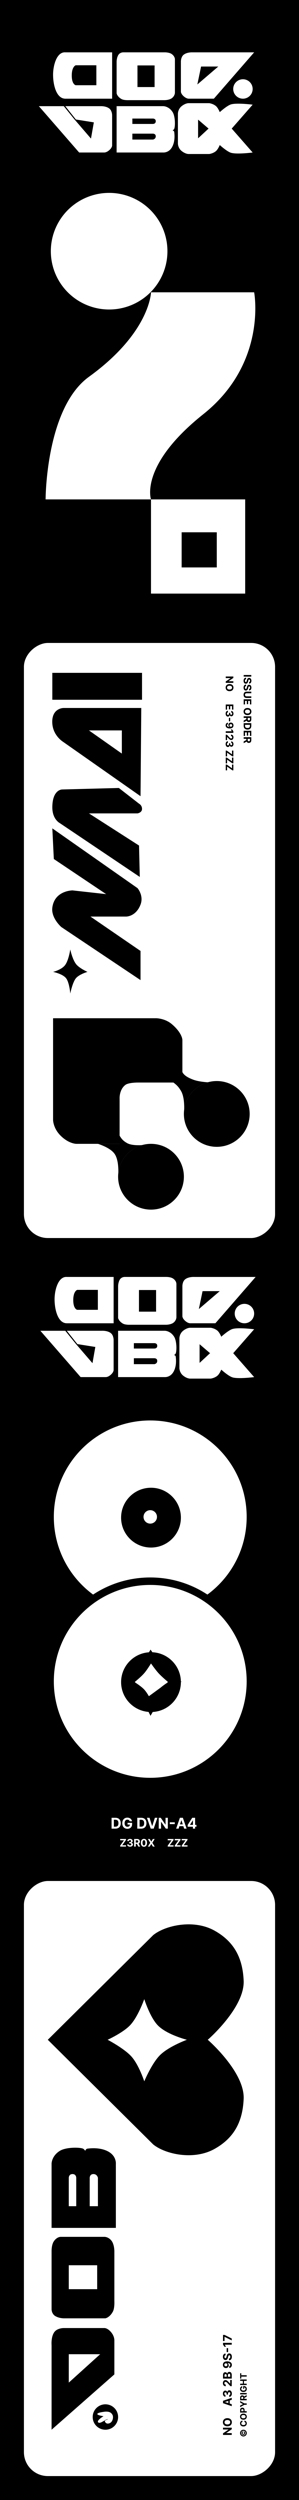 <svg width="200" height="1672" viewBox="0 0 200 1672" fill="none" xmlns="http://www.w3.org/2000/svg">
<rect width="200" height="1672" fill="black"/>
<rect x="16" y="414" width="398" height="168" rx="16" transform="rotate(-90 16 414)" fill="black"/>
<path fill-rule="evenodd" clip-rule="evenodd" d="M155 86.001L169 102.001C169 102.001 157.5 103.501 154 102.001C151.078 100.749 147 97.001 147 97.001C147 97.001 145.883 99.784 144.5 101.001C142.629 102.648 140 103.001 140 103.001L126 103.001C126 103.001 124 103.001 121.5 101.001C119 99.001 119 96.001 119 96.001L119 86.001L119 76C119 76 119 73 121.5 71C124 69 126 69 126 69L140 69C140 69 142.629 69.353 144.5 71C145.883 72.217 147 75 147 75C147 75 151.078 71.252 154 70C157.5 68.5 169 70 169 70L155 86.001ZM132.5 92.5L132.5 80L139.5 86.001L132.5 92.5Z" fill="white"/>
<path fill-rule="evenodd" clip-rule="evenodd" d="M26 71.01L52.937 101.996L69.681 101.996C69.681 101.996 70.995 102.139 72.815 100.663C75 98.892 75 97.343 75 97.343L75 77.055C75 77.055 74.999 74.103 73.179 72.628C70.888 70.77 67.133 71.01 67.133 71.01L43.68 71.01L50.753 79.927L62.765 81.834L60.856 92.691L49.742 79.766L42.67 71.01L26 71.01Z" fill="white"/>
<path fill-rule="evenodd" clip-rule="evenodd" d="M170 35.01L143.063 65.996L126.319 65.996C126.319 65.996 125.005 66.139 123.185 64.663C121 62.892 121 61.343 121 61.343L121 41.055C121 41.055 121.001 38.104 122.821 36.628C125.112 34.77 128.867 35.01 128.867 35.01L153.33 35.01L146 44.5L134.5 44.5L132 56.5L146 44.5L153.33 35.01L170 35.01Z" fill="white"/>
<path fill-rule="evenodd" clip-rule="evenodd" d="M110.202 66.984L86.229 66.984C86.229 66.984 82.894 67.178 81.219 66.222C78.355 64.588 78 62.415 78 62.415L78 41.093C78 41.093 78.022 38.766 79.072 36.904C80.145 35.001 82.294 35.001 82.294 35.001L110.202 35.001C110.202 35.001 113.16 34.942 114.853 36.143C117 37.666 117 39.569 117 39.569L117 62.034C117 62.034 117.001 63.938 115.211 65.461C113.421 66.984 110.202 66.984 110.202 66.984ZM91.953 58.226L103.402 58.226L103.402 43.758L91.953 43.758L91.953 58.226Z" fill="white"/>
<path fill-rule="evenodd" clip-rule="evenodd" d="M78 101.995L78 71L109.272 71C109.272 71 112.952 71 115.454 74.965C117.273 77.848 117.273 84.335 116.545 86.137C116.321 86.692 115.454 87.218 115.454 87.218C115.454 87.218 116.446 87.5 116.547 88.3C116.911 91.183 116.909 95.147 115.09 98.391C112.909 102.281 109.272 101.995 109.272 101.995L78 101.995ZM88.545 79.289L88.545 82.894L102.363 82.894C102.363 82.894 104.181 82.894 104.181 81.091C104.181 79.289 102.363 79.289 102.363 79.289L88.545 79.289ZM88.545 93.345L88.545 89.381L102.363 89.381C102.363 89.381 104.181 89.381 104.181 91.183C104.181 92.985 102.363 93.345 102.363 93.345L88.545 93.345Z" fill="white"/>
<path fill-rule="evenodd" clip-rule="evenodd" d="M75 35.007L75 66.003L43.729 66.003C37.584 66.003 35.5 56.503 35.5 50.003C35.5 43.655 37.98 34.555 43.729 35.007L75 35.007ZM64.455 43.657L64.455 57.003L50.637 57.003C50.637 57.003 48 56.503 48 50.503C48 44.503 50.637 43.657 50.637 43.657L64.455 43.657Z" fill="white"/>
<path d="M170 195.5L101 195.5C101 195.5 100.506 222.306 59.5 252C30.5 273 30.5 334 30.5 334L101 334C101 334 93 311.291 136 277C179 242.709 170 195.5 170 195.5Z" fill="white"/>
<path fill-rule="evenodd" clip-rule="evenodd" d="M164 397L164 334L101 334L101 397L164 397ZM121.5 356L145 356L145 379.5L121.5 379.5L121.5 356Z" fill="white"/>
<circle cx="73" cy="168" r="39" transform="rotate(90 73 168)" fill="white"/>
<circle cx="162.5" cy="59.5" r="6.5" transform="rotate(90 162.5 59.5)" fill="white"/>
<rect x="184" y="430" width="398" height="168" rx="16" transform="rotate(90 184 430)" fill="white"/>
<path d="M168.091 452.519L163 452.519L163 451.442L168.091 451.442L168.091 452.519ZM166.627 456.166C166.827 456.146 166.983 456.061 167.094 455.91C167.205 455.759 167.261 455.555 167.261 455.296C167.261 455.12 167.236 454.972 167.186 454.851C167.138 454.73 167.071 454.637 166.985 454.573C166.899 454.51 166.801 454.478 166.691 454.478C166.6 454.475 166.521 454.494 166.453 454.535C166.385 454.579 166.326 454.637 166.276 454.712C166.228 454.786 166.186 454.873 166.15 454.97C166.115 455.068 166.085 455.173 166.06 455.284L165.951 455.741C165.901 455.963 165.835 456.167 165.752 456.353C165.669 456.538 165.567 456.699 165.446 456.835C165.325 456.971 165.183 457.076 165.018 457.15C164.854 457.227 164.666 457.266 164.454 457.267C164.143 457.266 163.873 457.186 163.644 457.029C163.417 456.873 163.24 456.648 163.114 456.353C162.99 456.059 162.928 455.705 162.928 455.291C162.928 454.88 162.991 454.522 163.117 454.217C163.243 453.914 163.429 453.677 163.676 453.506C163.925 453.337 164.232 453.249 164.598 453.24L164.598 454.282C164.428 454.293 164.285 454.342 164.171 454.429C164.058 454.516 163.973 454.633 163.915 454.779C163.858 454.927 163.83 455.093 163.83 455.279C163.83 455.461 163.857 455.619 163.91 455.753C163.963 455.889 164.037 455.995 164.131 456.069C164.225 456.144 164.334 456.181 164.457 456.181C164.571 456.181 164.667 456.147 164.745 456.079C164.823 456.013 164.889 455.915 164.944 455.786C164.999 455.658 165.048 455.502 165.093 455.316L165.232 454.762C165.337 454.332 165.5 453.994 165.722 453.745C165.944 453.496 166.243 453.373 166.619 453.375C166.928 453.373 167.197 453.455 167.427 453.621C167.658 453.788 167.837 454.018 167.967 454.309C168.096 454.601 168.161 454.932 168.161 455.304C168.161 455.681 168.096 456.011 167.967 456.293C167.837 456.576 167.658 456.797 167.427 456.954C167.197 457.112 166.93 457.193 166.627 457.198L166.627 456.166ZM166.627 460.753C166.827 460.733 166.983 460.648 167.094 460.497C167.205 460.346 167.261 460.142 167.261 459.883C167.261 459.707 167.236 459.559 167.186 459.438C167.138 459.317 167.071 459.224 166.985 459.16C166.899 459.097 166.801 459.065 166.691 459.065C166.6 459.062 166.521 459.081 166.453 459.122C166.385 459.165 166.326 459.224 166.276 459.299C166.228 459.373 166.186 459.46 166.15 459.557C166.115 459.655 166.085 459.76 166.06 459.871L165.951 460.328C165.901 460.55 165.835 460.754 165.752 460.939C165.669 461.125 165.567 461.286 165.446 461.422C165.325 461.558 165.183 461.663 165.018 461.737C164.854 461.814 164.666 461.853 164.454 461.854C164.143 461.853 163.873 461.773 163.644 461.616C163.417 461.46 163.24 461.234 163.114 460.939C162.99 460.646 162.928 460.292 162.928 459.878C162.928 459.467 162.991 459.109 163.117 458.804C163.243 458.501 163.429 458.264 163.676 458.093C163.925 457.924 164.232 457.836 164.598 457.827L164.598 458.869C164.428 458.88 164.285 458.929 164.171 459.015C164.058 459.103 163.973 459.22 163.915 459.366C163.858 459.513 163.83 459.68 163.83 459.866C163.83 460.048 163.857 460.206 163.91 460.34C163.963 460.476 164.037 460.581 164.131 460.656C164.225 460.731 164.334 460.768 164.457 460.768C164.571 460.768 164.667 460.734 164.745 460.666C164.823 460.6 164.889 460.502 164.944 460.373C164.999 460.245 165.048 460.088 165.093 459.903L165.232 459.349C165.337 458.919 165.5 458.58 165.722 458.332C165.944 458.083 166.243 457.96 166.619 457.961C166.928 457.96 167.197 458.042 167.427 458.208C167.658 458.375 167.837 458.604 167.967 458.896C168.096 459.188 168.161 459.519 168.161 459.89C168.161 460.268 168.096 460.598 167.967 460.88C167.837 461.163 167.658 461.384 167.427 461.541C167.197 461.698 166.93 461.78 166.627 461.785L166.627 460.753ZM168.091 465.723L168.091 466.799L164.785 466.799C164.414 466.799 164.089 466.71 163.81 466.533C163.532 466.357 163.315 466.111 163.159 465.795C163.005 465.478 162.928 465.11 162.928 464.689C162.928 464.266 163.005 463.897 163.159 463.58C163.315 463.263 163.532 463.017 163.81 462.842C164.089 462.666 164.414 462.578 164.785 462.578L168.091 462.578L168.091 463.655L164.877 463.655C164.683 463.655 164.511 463.697 164.36 463.781C164.209 463.868 164.09 463.988 164.004 464.144C163.918 464.3 163.875 464.482 163.875 464.689C163.875 464.897 163.918 465.079 164.004 465.233C164.09 465.389 164.209 465.509 164.36 465.593C164.511 465.68 164.683 465.723 164.877 465.723L168.091 465.723ZM163 467.685L168.091 467.685L168.091 471.115L167.203 471.115L167.203 468.761L165.99 468.761L165.99 470.939L165.103 470.939L165.103 468.761L163.887 468.761L163.887 471.125L163 471.125L163 467.685ZM165.545 478.269C164.99 478.269 164.518 478.164 164.129 477.953C163.739 477.745 163.442 477.46 163.236 477.098C163.032 476.739 162.93 476.334 162.93 475.885C162.93 475.433 163.033 475.027 163.239 474.667C163.444 474.308 163.742 474.023 164.131 473.815C164.52 473.606 164.992 473.501 165.545 473.501C166.101 473.501 166.573 473.606 166.962 473.815C167.352 474.023 167.648 474.308 167.852 474.667C168.058 475.027 168.161 475.433 168.161 475.885C168.161 476.334 168.058 476.739 167.852 477.098C167.648 477.46 167.352 477.745 166.962 477.953C166.573 478.164 166.101 478.269 165.545 478.269ZM165.545 477.178C165.905 477.178 166.208 477.124 166.455 477.016C166.702 476.91 166.889 476.76 167.017 476.566C167.145 476.373 167.208 476.145 167.208 475.885C167.208 475.625 167.145 475.398 167.017 475.204C166.889 475.01 166.702 474.859 166.455 474.752C166.208 474.646 165.905 474.593 165.545 474.593C165.186 474.593 164.883 474.646 164.636 474.752C164.389 474.859 164.201 475.01 164.074 475.204C163.946 475.398 163.882 475.625 163.882 475.885C163.882 476.145 163.946 476.373 164.074 476.566C164.201 476.76 164.389 476.91 164.636 477.016C164.883 477.124 165.186 477.178 165.545 477.178ZM163 479.066L168.091 479.066L168.091 481.075C168.091 481.459 168.022 481.788 167.885 482.059C167.749 482.333 167.556 482.541 167.305 482.683C167.057 482.828 166.764 482.9 166.428 482.9C166.09 482.9 165.799 482.827 165.555 482.681C165.313 482.535 165.128 482.324 164.999 482.047C164.869 481.772 164.805 481.439 164.805 481.048L164.805 479.703L165.67 479.703L165.67 480.874C165.67 481.079 165.698 481.25 165.754 481.386C165.811 481.522 165.895 481.623 166.008 481.689C166.121 481.757 166.261 481.791 166.428 481.791C166.597 481.791 166.739 481.757 166.855 481.689C166.971 481.623 167.059 481.521 167.119 481.383C167.18 481.247 167.211 481.076 167.211 480.869L167.211 480.143L163 480.143L163 479.066ZM165.317 481.816L163 483.081L163 481.893L165.317 480.655L165.317 481.816ZM163 485.465L163 483.66L168.091 483.66L168.091 485.48C168.091 485.992 167.989 486.433 167.785 486.802C167.583 487.172 167.292 487.456 166.913 487.655C166.533 487.855 166.079 487.956 165.55 487.956C165.02 487.956 164.564 487.855 164.183 487.655C163.802 487.456 163.51 487.17 163.306 486.797C163.102 486.426 163 485.982 163 485.465ZM163.922 484.737L163.922 485.42C163.922 485.738 163.979 486.006 164.091 486.223C164.206 486.442 164.382 486.606 164.621 486.715C164.861 486.826 165.171 486.882 165.55 486.882C165.927 486.882 166.234 486.826 166.473 486.715C166.711 486.606 166.887 486.443 167 486.226C167.112 486.008 167.169 485.741 167.169 485.423L167.169 484.737L163.922 484.737ZM163 488.753L168.091 488.753L168.091 492.183L167.203 492.183L167.203 489.829L165.99 489.829L165.99 492.007L165.103 492.007L165.103 489.829L163.887 489.829L163.887 492.193L163 492.193L163 488.753ZM163 493.039L168.091 493.039L168.091 495.048C168.091 495.432 168.022 495.76 167.885 496.032C167.749 496.305 167.556 496.513 167.305 496.656C167.057 496.8 166.764 496.872 166.428 496.872C166.09 496.872 165.799 496.799 165.555 496.653C165.313 496.508 165.128 496.296 164.999 496.02C164.869 495.745 164.805 495.411 164.805 495.02L164.805 493.676L165.67 493.676L165.67 494.846C165.67 495.052 165.698 495.223 165.754 495.358C165.811 495.494 165.895 495.595 166.008 495.662C166.121 495.73 166.261 495.764 166.428 495.764C166.597 495.764 166.739 495.73 166.855 495.662C166.971 495.595 167.059 495.493 167.119 495.356C167.18 495.22 167.211 495.049 167.211 494.841L167.211 494.116L163 494.116L163 493.039ZM165.317 495.788L163 497.054L163 495.866L165.317 494.628L165.317 495.788Z" fill="black"/>
<path d="M156.091 456.701L151 456.701L151 455.771L154.204 453.556L154.204 453.519L151 453.519L151 452.442L156.091 452.442L156.091 453.387L152.889 455.585L152.889 455.629L156.091 455.629L156.091 456.701ZM153.545 462.268C152.99 462.268 152.518 462.163 152.129 461.953C151.739 461.744 151.442 461.459 151.236 461.097C151.032 460.738 150.93 460.333 150.93 459.884C150.93 459.432 151.033 459.026 151.239 458.666C151.444 458.307 151.742 458.022 152.131 457.814C152.52 457.605 152.992 457.5 153.545 457.5C154.101 457.5 154.573 457.605 154.962 457.814C155.352 458.022 155.648 458.307 155.852 458.666C156.058 459.026 156.161 459.432 156.161 459.884C156.161 460.333 156.058 460.738 155.852 461.097C155.648 461.459 155.352 461.744 154.962 461.953C154.573 462.163 154.101 462.268 153.545 462.268ZM153.545 461.177C153.905 461.177 154.208 461.123 154.455 461.015C154.702 460.909 154.889 460.759 155.017 460.565C155.145 460.372 155.208 460.145 155.208 459.884C155.208 459.624 155.145 459.397 155.017 459.203C154.889 459.009 154.702 458.859 154.455 458.751C154.208 458.645 153.905 458.592 153.545 458.592C153.186 458.592 152.883 458.645 152.636 458.751C152.389 458.859 152.201 459.009 152.074 459.203C151.946 459.397 151.882 459.624 151.882 459.884C151.882 460.145 151.946 460.372 152.074 460.565C152.201 460.759 152.389 460.909 152.636 461.015C152.883 461.123 153.186 461.177 153.545 461.177ZM151 471.166L156.091 471.166L156.091 474.597L155.203 474.597L155.203 472.242L153.99 472.242L153.99 474.42L153.103 474.42L153.103 472.242L151.887 472.242L151.887 474.606L151 474.606L151 471.166ZM150.93 477.304C150.93 476.933 150.994 476.602 151.122 476.312C151.251 476.024 151.428 475.796 151.654 475.629C151.881 475.463 152.143 475.378 152.439 475.373L152.439 476.456C152.315 476.463 152.206 476.504 152.111 476.578C152.018 476.655 151.946 476.756 151.895 476.882C151.844 477.008 151.818 477.149 151.818 477.307C151.818 477.471 151.847 477.616 151.905 477.742C151.963 477.868 152.043 477.966 152.146 478.037C152.249 478.109 152.367 478.144 152.501 478.144C152.637 478.144 152.757 478.106 152.862 478.03C152.968 477.955 153.051 477.848 153.11 477.707C153.17 477.568 153.2 477.402 153.2 477.21L153.2 476.735L153.99 476.735L153.99 477.21C153.99 477.372 154.019 477.515 154.075 477.64C154.131 477.766 154.209 477.863 154.309 477.933C154.41 478.003 154.527 478.037 154.662 478.037C154.789 478.037 154.901 478.007 154.997 477.945C155.095 477.886 155.171 477.801 155.226 477.692C155.281 477.584 155.308 477.458 155.308 477.314C155.308 477.168 155.281 477.035 155.228 476.914C155.177 476.793 155.103 476.696 155.007 476.623C154.911 476.55 154.798 476.511 154.669 476.506L154.669 475.475C154.962 475.48 155.221 475.563 155.445 475.726C155.668 475.888 155.843 476.107 155.969 476.382C156.097 476.659 156.161 476.971 156.161 477.319C156.161 477.67 156.097 477.978 155.969 478.241C155.841 478.505 155.669 478.709 155.452 478.855C155.237 479.003 154.995 479.076 154.726 479.074C154.441 479.076 154.203 478.987 154.013 478.808C153.822 478.631 153.701 478.4 153.65 478.115L153.61 478.115C153.562 478.489 153.432 478.774 153.22 478.97C153.009 479.167 152.746 479.265 152.429 479.263C152.139 479.265 151.882 479.181 151.656 479.012C151.431 478.845 151.254 478.613 151.124 478.318C150.995 478.023 150.93 477.685 150.93 477.304ZM153.966 482.426L153.125 482.426L153.125 480.104L153.966 480.104L153.966 482.426ZM156.161 485.16C156.161 485.422 156.117 485.674 156.029 485.916C155.941 486.159 155.801 486.376 155.609 486.567C155.416 486.759 155.161 486.911 154.843 487.022C154.527 487.134 154.138 487.192 153.677 487.193C153.245 487.193 152.859 487.144 152.519 487.047C152.181 486.95 151.893 486.812 151.656 486.631C151.419 486.451 151.239 486.233 151.114 485.978C150.992 485.723 150.93 485.437 150.93 485.123C150.93 484.783 150.996 484.483 151.127 484.223C151.259 483.963 151.439 483.753 151.666 483.594C151.895 483.436 152.152 483.341 152.437 483.308L152.437 484.369C152.251 484.411 152.107 484.498 152.004 484.63C151.903 484.763 151.853 484.927 151.853 485.123C151.853 485.454 151.997 485.706 152.285 485.878C152.575 486.051 152.972 486.138 153.476 486.139L153.476 486.104C153.327 486.028 153.198 485.926 153.091 485.796C152.984 485.667 152.902 485.519 152.844 485.351C152.786 485.186 152.757 485.009 152.757 484.822C152.757 484.522 152.828 484.254 152.969 484.019C153.11 483.784 153.304 483.598 153.55 483.462C153.797 483.326 154.079 483.258 154.396 483.258C154.737 483.257 155.041 483.335 155.308 483.494C155.575 483.653 155.783 483.876 155.934 484.161C156.087 484.447 156.162 484.78 156.161 485.16ZM155.315 485.167C155.315 485 155.276 484.851 155.196 484.72C155.116 484.591 155.01 484.488 154.875 484.412C154.741 484.337 154.591 484.301 154.425 484.302C154.258 484.302 154.107 484.339 153.973 484.412C153.84 484.486 153.734 484.587 153.655 484.715C153.577 484.844 153.538 484.992 153.538 485.157C153.538 485.282 153.561 485.397 153.608 485.503C153.654 485.609 153.718 485.701 153.799 485.779C153.882 485.858 153.977 485.921 154.085 485.965C154.193 486.01 154.307 486.032 154.428 486.032C154.589 486.031 154.736 485.993 154.87 485.918C155.005 485.843 155.112 485.741 155.194 485.61C155.275 485.479 155.315 485.331 155.315 485.167ZM156.091 490.154L151 490.154L151 489.078L155.069 489.078L155.069 489.048L154.338 487.882L155.293 487.882L156.091 489.142L156.091 490.154ZM151 491.364L151.776 491.364L153.453 493.176C153.603 493.33 153.737 493.459 153.856 493.564C153.975 493.67 154.092 493.75 154.207 493.805C154.323 493.86 154.448 493.887 154.582 493.887C154.731 493.887 154.86 493.853 154.967 493.785C155.077 493.717 155.16 493.624 155.218 493.507C155.278 493.389 155.308 493.256 155.308 493.106C155.308 492.951 155.276 492.815 155.213 492.699C155.15 492.583 155.06 492.493 154.942 492.43C154.825 492.367 154.685 492.336 154.522 492.336L154.522 491.314C154.855 491.314 155.145 491.39 155.39 491.54C155.635 491.691 155.825 491.902 155.959 492.174C156.093 492.446 156.161 492.759 156.161 493.114C156.161 493.478 156.096 493.796 155.967 494.066C155.839 494.338 155.662 494.549 155.435 494.7C155.208 494.851 154.947 494.926 154.654 494.926C154.462 494.926 154.272 494.888 154.085 494.812C153.898 494.737 153.69 494.604 153.461 494.411C153.234 494.219 152.961 493.948 152.643 493.599L151.915 492.855L151.88 492.855L151.88 494.993L151 494.993L151 491.364ZM150.93 497.655C150.93 497.284 150.994 496.953 151.122 496.663C151.251 496.375 151.428 496.147 151.654 495.979C151.881 495.814 152.143 495.728 152.439 495.723L152.439 496.807C152.315 496.814 152.206 496.854 152.111 496.929C152.018 497.005 151.946 497.106 151.895 497.232C151.844 497.358 151.818 497.5 151.818 497.657C151.818 497.821 151.847 497.966 151.905 498.092C151.963 498.218 152.043 498.317 152.146 498.388C152.249 498.459 152.367 498.495 152.501 498.495C152.637 498.495 152.757 498.457 152.862 498.381C152.968 498.306 153.051 498.198 153.11 498.057C153.17 497.918 153.2 497.753 153.2 497.56L153.2 497.085L153.99 497.085L153.99 497.56C153.99 497.723 154.019 497.866 154.075 497.99C154.131 498.116 154.209 498.214 154.309 498.284C154.41 498.353 154.527 498.388 154.662 498.388C154.789 498.388 154.901 498.357 154.997 498.296C155.095 498.236 155.171 498.152 155.226 498.043C155.281 497.935 155.308 497.809 155.308 497.665C155.308 497.519 155.281 497.385 155.228 497.264C155.177 497.143 155.103 497.047 155.007 496.974C154.911 496.901 154.798 496.862 154.669 496.857L154.669 495.825C154.962 495.83 155.221 495.914 155.445 496.076C155.668 496.239 155.843 496.457 155.969 496.733C156.097 497.009 156.161 497.322 156.161 497.67C156.161 498.021 156.097 498.328 155.969 498.592C155.841 498.855 155.669 499.06 155.452 499.206C155.237 499.353 154.995 499.426 154.726 499.425C154.441 499.426 154.203 499.338 154.013 499.159C153.822 498.981 153.701 498.75 153.65 498.465L153.61 498.465C153.562 498.84 153.432 499.125 153.22 499.32C153.009 499.517 152.746 499.615 152.429 499.614C152.139 499.615 151.882 499.532 151.656 499.362C151.431 499.195 151.254 498.964 151.124 498.669C150.995 498.374 150.93 498.036 150.93 497.655ZM151 501.983L151.639 501.983L155.203 504.523L155.203 501.978L156.091 501.978L156.091 505.875L155.452 505.875L151.887 503.332L151.887 505.88L151 505.88L151 501.983ZM151 506.651L151.639 506.651L155.203 509.192L155.203 506.646L156.091 506.646L156.091 510.544L155.452 510.544L151.887 508.001L151.887 510.549L151 510.549L151 506.651ZM151 511.32L151.639 511.32L155.203 513.861L155.203 511.315L156.091 511.315L156.091 515.213L155.452 515.213L151.887 512.67L151.887 515.218L151 515.218L151 511.32Z" fill="black"/>
<path d="M51.5 645.5C48.574 642.574 47 635 47 635C47 635 45.951 642.307 43.5 645.5C41.052 648.69 35.5 650 35.5 650C35.5 650 41.493 651.183 44 654C46.425 656.725 47 664.5 47 664.5C47 664.5 48.542 656.617 51 654C53.391 651.454 58.5 650 58.5 650C58.5 650 54 648 51.5 645.5Z" fill="black"/>
<path d="M36 574.5L35 554L92 594C92 594 96.3 599 94 605C90.933 613 84.5 613 84.5 613L60.5 613L94 636L94 655.5L41 620C41 620 34.087 614 35 607C36.5 595.5 48.5 595.5 48.5 595.5L71 598L36 574.5Z" fill="black"/>
<path d="M93 565.5L59.5 544L92 544C92 544 95 543.5 95 541C95 538.5 93 537.5 93 537.5L79.5 527L41.5 528C41.5 528 35 528 35 540C35 548 40 550.5 40 550.5L93.5 586.5L93 565.5Z" fill="black"/>
<path fill-rule="evenodd" clip-rule="evenodd" d="M94.5 473.5L94 532.5L42 496C42 496 35.583 492 35 484C34.234 473.5 42.5 473.5 42.5 473.5L94.5 473.5ZM59.5 488.5L81.5 488.5L81.5 504L59.5 488.5Z" fill="black"/>
<rect x="95" y="450" width="18" height="60" transform="rotate(90 95 450)" fill="black"/>
<path d="M35.5 749L35.5 681L104.5 681C104.5 681 110.333 681 115 685C122 691 122 695.5 122 695.5C122 695.5 122 707.823 122 717C122 718.953 122 724 122 724C122 724 118.343 724 116 724C106.627 724 92 724 92 724C92 724 86.1 724 84 725.5C80 728.357 80 734 80 734C80 734 80 749.542 80 759.5C80 761.648 80 765 80 765L65.5 765L51 765C51 765 46 765 40.5 759.5C35.5 754.5 35.5 749 35.5 749Z" fill="black"/>
<path d="M145 767C132.85 767 123 757.15 123 745C123 744.032 123.063 743.078 123.184 742.143C124.324 733.351 130.654 726.189 139 723.828C140.907 723.289 142.92 723 145 723C157.15 723 167 732.85 167 745C167 757.15 157.15 767 145 767Z" fill="black"/>
<path d="M101 809C88.85 809 79 799.15 79 787C79 786.133 79.05 785.279 79.147 784.438C80.183 775.512 86.561 768.215 95 765.828C96.907 765.289 98.92 765 101 765C113.15 765 123 774.85 123 787C123 799.15 113.15 809 101 809Z" fill="black"/>
<path d="M80 765L65.5 765C65.5 765 73.443 767.345 76.5 771.5C78.997 774.894 79.238 780.989 79.147 784.438C80.183 775.512 86.561 768.215 95 765.828C95 765.828 88.422 766.451 85 764.5C82.601 763.132 81.368 761.899 80 759.5C80 761.648 80 765 80 765Z" fill="black"/>
<path d="M123.184 742.143C124.324 733.351 130.654 726.189 139 723.828C139 723.828 133.032 723.571 129 722C126.472 721.015 123.184 719.5 122 717C122 718.953 122 724 122 724C122 724 118.343 724 116 724C118.329 725.732 119.497 727.017 121 729.5C123.107 732.981 123.294 738.71 123.184 742.143Z" fill="black"/>
<rect x="16" y="1242" width="398" height="168" rx="16" transform="rotate(-90 16 1242)" fill="black"/>
<path fill-rule="evenodd" clip-rule="evenodd" d="M156 905.01L170 921.01C170 921.01 158.5 922.51 155 921.01C152.078 919.757 148 916.01 148 916.01C148 916.01 146.883 918.792 145.5 920.01C143.629 921.656 141 922.01 141 922.01L127 922.01C127 922.01 125 922.01 122.5 920.01C120 918.01 120 915.01 120 915.01L120 905.01L120 895.009C120 895.009 120 892.009 122.5 890.009C125 888.009 127 888.009 127 888.009L141 888.009C141 888.009 143.629 888.362 145.5 890.009C146.883 891.226 148 894.009 148 894.009C148 894.009 152.078 890.261 155 889.009C158.5 887.509 170 889.009 170 889.009L156 905.01ZM133.5 911.509L133.5 899.009L140.5 905.01L133.5 911.509Z" fill="white"/>
<path fill-rule="evenodd" clip-rule="evenodd" d="M27 890.019L53.937 921.005L70.681 921.005C70.681 921.005 71.995 921.147 73.815 919.672C76 917.901 76 916.352 76 916.352L76 896.063C76 896.063 75.999 893.112 74.179 891.637C71.888 889.779 68.133 890.019 68.133 890.019L44.68 890.019L51.753 898.935L63.765 900.843L61.856 911.699L50.742 898.775L43.67 890.019L27 890.019Z" fill="white"/>
<path fill-rule="evenodd" clip-rule="evenodd" d="M171 854.019L144.063 885.005L127.319 885.005C127.319 885.005 126.005 885.147 124.185 883.672C122 881.901 122 880.352 122 880.352L122 860.063C122 860.063 122.001 857.112 123.821 855.637C126.112 853.779 129.867 854.019 129.867 854.019L154.33 854.019L147 863.509L135.5 863.509L133 875.509L147 863.509L154.33 854.019L171 854.019Z" fill="white"/>
<path fill-rule="evenodd" clip-rule="evenodd" d="M111.202 885.993L87.229 885.993C87.229 885.993 83.894 886.187 82.219 885.231C79.355 883.596 79 881.423 79 881.423L79 860.101C79 860.101 79.022 857.775 80.072 855.913C81.145 854.009 83.294 854.009 83.294 854.009L111.202 854.009C111.202 854.009 114.16 853.951 115.853 855.152C118 856.675 118 858.578 118 858.578L118 881.043C118 881.043 118.001 882.947 116.211 884.47C114.421 885.993 111.202 885.993 111.202 885.993ZM92.953 877.235L104.402 877.235L104.402 862.767L92.953 862.767L92.953 877.235Z" fill="white"/>
<path fill-rule="evenodd" clip-rule="evenodd" d="M79 921.004L79 890.009L110.272 890.009C110.272 890.009 113.952 890.009 116.454 893.973C118.273 896.857 118.273 903.344 117.545 905.146C117.321 905.7 116.454 906.227 116.454 906.227C116.454 906.227 117.446 906.509 117.547 907.308C117.911 910.192 117.909 914.156 116.09 917.4C113.909 921.29 110.272 921.004 110.272 921.004L79 921.004ZM89.545 898.298L89.545 901.902L103.363 901.902C103.363 901.902 105.181 901.902 105.181 900.1C105.181 898.298 103.363 898.298 103.363 898.298L89.545 898.298ZM89.545 912.354L89.545 908.39L103.363 908.39C103.363 908.39 105.181 908.39 105.181 910.192C105.181 911.994 103.363 912.354 103.363 912.354L89.545 912.354Z" fill="white"/>
<path fill-rule="evenodd" clip-rule="evenodd" d="M76 854.016L76 885.012L44.729 885.012C38.584 885.012 36.5 875.511 36.5 869.011C36.5 862.663 38.98 853.564 44.729 854.016L76 854.016ZM65.455 862.666L65.455 876.012L51.637 876.012C51.637 876.012 49 875.512 49 869.512C49 863.512 51.637 862.666 51.637 862.666L65.455 862.666Z" fill="white"/>
<circle cx="163.5" cy="878.509" r="6.5" transform="rotate(90 163.5 878.509)" fill="white"/>
<path fill-rule="evenodd" clip-rule="evenodd" d="M36 1014.5C36 1050.12 64.878 1079 100.5 1079C136.122 1079 165 1050.12 165 1014.5C165 978.878 136.122 950 100.5 950C64.878 950 36 978.878 36 1014.5ZM81 1015C81 1026.05 89.954 1035 101 1035C112.046 1035 121 1026.05 121 1015C121 1003.95 112.046 995 101 995C89.954 995 81 1003.95 81 1015Z" fill="white"/>
<path d="M100.5 1019C98.015 1019 96 1016.99 96 1014.5C96 1012.01 98.015 1010 100.5 1010C102.985 1010 105 1012.01 105 1014.5C105 1016.99 102.985 1019 100.5 1019Z" fill="white"/>
<path d="M98.763 1138.12L98.763 1138.12L98.762 1138.12L98.759 1138.11L98.743 1138.08C98.728 1138.05 98.704 1138 98.673 1137.94C98.611 1137.82 98.518 1137.64 98.4 1137.42C98.162 1136.97 97.822 1136.35 97.418 1135.66C96.585 1134.24 95.571 1132.68 94.661 1131.69C93.765 1130.72 92.323 1129.6 90.995 1128.66C90.351 1128.2 89.771 1127.82 89.352 1127.55C89.143 1127.41 88.975 1127.31 88.862 1127.24C88.805 1127.2 88.762 1127.17 88.734 1127.16L88.703 1127.14L88.697 1127.13L88.697 1127.13L88.697 1127.13L88.696 1127.13L88.696 1127.13L85.644 1125.27L88.444 1123.04L88.444 1123.04L88.444 1123.04L88.446 1123.04L88.453 1123.04L88.485 1123.01C88.514 1122.99 88.558 1122.95 88.615 1122.91C88.73 1122.81 88.898 1122.68 89.108 1122.5C89.528 1122.16 90.112 1121.67 90.763 1121.1C92.09 1119.94 93.601 1118.54 94.603 1117.37C95.498 1116.33 96.551 1114.82 97.413 1113.5C97.837 1112.86 98.199 1112.28 98.456 1111.87C98.584 1111.66 98.685 1111.5 98.754 1111.38C98.775 1111.35 98.792 1111.32 98.807 1111.3C98.816 1111.28 98.825 1111.27 98.831 1111.26L98.85 1111.22L98.854 1111.22L98.855 1111.22L98.855 1111.22L98.855 1111.22L100.852 1107.88L103.058 1111.08L103.058 1111.08L103.058 1111.08L103.058 1111.08L103.059 1111.08L103.065 1111.09L103.087 1111.12L103.176 1111.25C103.256 1111.36 103.372 1111.53 103.518 1111.74C103.812 1112.15 104.225 1112.73 104.704 1113.38C105.676 1114.69 106.864 1116.23 107.851 1117.32C108.915 1118.49 110.455 1119.92 111.777 1121.09C112.428 1121.66 113.01 1122.16 113.427 1122.52C113.636 1122.69 113.804 1122.83 113.918 1122.93C113.975 1122.98 114.019 1123.01 114.048 1123.04L114.081 1123.06L114.088 1123.07L114.09 1123.07L114.09 1123.07L114.09 1123.07L114.09 1123.07L116.753 1125.27L98.763 1138.12ZM98.763 1138.12L98.763 1138.12L98.763 1138.12L100.835 1142.27L103.163 1138.25L103.163 1138.25L103.163 1138.25L103.164 1138.25L103.168 1138.24L103.188 1138.21C103.205 1138.18 103.233 1138.13 103.269 1138.07C103.341 1137.95 103.449 1137.77 103.586 1137.55C103.86 1137.1 104.249 1136.48 104.708 1135.78C105.65 1134.36 106.794 1132.77 107.793 1131.74C108.745 1130.76 110.217 1129.62 111.542 1128.67C112.187 1128.21 112.766 1127.82 113.183 1127.54C113.391 1127.4 113.558 1127.29 113.671 1127.22C113.728 1127.18 113.771 1127.15 113.8 1127.14L113.831 1127.12L113.837 1127.11L113.838 1127.11L113.838 1127.11L113.838 1127.11L98.763 1138.12ZM33.5 1124.5C33.5 1161.5 63.497 1191.5 100.5 1191.5C137.503 1191.5 167.5 1161.5 167.5 1124.5C167.5 1087.5 137.503 1057.5 100.5 1057.5C63.497 1057.5 33.5 1087.5 33.5 1124.5ZM101 1142.5C91.335 1142.5 83.5 1134.66 83.5 1125C83.5 1115.34 91.335 1107.5 101 1107.5C110.665 1107.5 118.5 1115.34 118.5 1125C118.5 1134.66 110.665 1142.5 101 1142.5Z" fill="white" stroke="black" stroke-width="5"/>
<path d="M77.21 1223H74.632V1215.73H77.231C77.963 1215.73 78.593 1215.87 79.121 1216.16C79.649 1216.45 80.055 1216.87 80.339 1217.41C80.625 1217.95 80.769 1218.6 80.769 1219.36C80.769 1220.11 80.625 1220.77 80.339 1221.31C80.055 1221.85 79.646 1222.27 79.114 1222.56C78.583 1222.85 77.949 1223 77.21 1223ZM76.17 1221.68H77.146C77.601 1221.68 77.983 1221.6 78.293 1221.44C78.606 1221.28 78.84 1221.03 78.996 1220.68C79.155 1220.34 79.234 1219.9 79.234 1219.36C79.234 1218.82 79.155 1218.38 78.996 1218.04C78.84 1217.7 78.607 1217.45 78.297 1217.29C77.987 1217.13 77.604 1217.04 77.15 1217.04H76.17V1221.68ZM86.73 1218.08C86.68 1217.91 86.61 1217.75 86.52 1217.62C86.43 1217.49 86.32 1217.37 86.19 1217.28C86.062 1217.18 85.915 1217.11 85.75 1217.06C85.587 1217.01 85.405 1216.99 85.207 1216.99C84.835 1216.99 84.508 1217.08 84.226 1217.26C83.947 1217.45 83.729 1217.72 83.573 1218.07C83.417 1218.42 83.339 1218.85 83.339 1219.36C83.339 1219.86 83.415 1220.29 83.569 1220.65C83.723 1221 83.941 1221.28 84.223 1221.46C84.505 1221.65 84.837 1221.74 85.221 1221.74C85.569 1221.74 85.866 1221.68 86.112 1221.55C86.361 1221.43 86.55 1221.25 86.68 1221.03C86.813 1220.8 86.879 1220.53 86.879 1220.22L87.192 1220.27H85.317V1219.11H88.36V1220.02C88.36 1220.66 88.225 1221.21 87.955 1221.67C87.685 1222.13 87.314 1222.48 86.84 1222.73C86.367 1222.98 85.824 1223.1 85.214 1223.1C84.532 1223.1 83.933 1222.95 83.417 1222.65C82.901 1222.35 82.498 1221.92 82.209 1221.36C81.923 1220.8 81.78 1220.14 81.78 1219.37C81.78 1218.78 81.865 1218.26 82.035 1217.79C82.208 1217.33 82.45 1216.94 82.76 1216.62C83.07 1216.29 83.431 1216.05 83.843 1215.88C84.255 1215.71 84.701 1215.63 85.182 1215.63C85.594 1215.63 85.977 1215.69 86.332 1215.81C86.687 1215.93 87.002 1216.1 87.277 1216.31C87.554 1216.53 87.78 1216.79 87.955 1217.09C88.13 1217.39 88.243 1217.72 88.292 1218.08H86.73ZM94.407 1223H91.829V1215.73H94.429C95.16 1215.73 95.79 1215.87 96.318 1216.16C96.846 1216.45 97.252 1216.87 97.536 1217.41C97.823 1217.95 97.966 1218.6 97.966 1219.36C97.966 1220.11 97.823 1220.77 97.536 1221.31C97.252 1221.85 96.844 1222.27 96.311 1222.56C95.781 1222.85 95.146 1223 94.407 1223ZM93.367 1221.68H94.344C94.798 1221.68 95.18 1221.6 95.491 1221.44C95.803 1221.28 96.037 1221.03 96.194 1220.68C96.352 1220.34 96.432 1219.9 96.432 1219.36C96.432 1218.82 96.352 1218.38 96.194 1218.04C96.037 1217.7 95.804 1217.45 95.494 1217.29C95.184 1217.13 94.802 1217.04 94.347 1217.04H93.367V1221.68ZM100.009 1215.73L101.766 1221.25H101.834L103.595 1215.73H105.3L102.793 1223H100.811L98.3 1215.73H100.009ZM112.258 1215.73V1223H110.93L107.766 1218.42H107.713V1223H106.175V1215.73H107.525L110.664 1220.3H110.728V1215.73H112.258ZM116.899 1218.76V1219.96H113.582V1218.76H116.899ZM119.47 1223H117.822L120.333 1215.73H122.314L124.821 1223H123.173L121.352 1217.39H121.295L119.47 1223ZM119.367 1220.14H123.259V1221.34H119.367V1220.14ZM125.544 1221.72V1220.51L128.58 1215.73H129.624V1217.4H129.006L127.092 1220.43V1220.49H131.407V1221.72H125.544ZM129.035 1223V1221.35L129.063 1220.82V1215.73H130.505V1223H129.035Z" fill="white"/>
<path d="M80.388 1235V1234.36L82.928 1230.8H80.383V1229.91H84.281V1230.55L81.738 1234.11H84.285V1235H80.388ZM86.963 1235.07C86.592 1235.07 86.261 1235.01 85.972 1234.88C85.683 1234.75 85.455 1234.57 85.288 1234.35C85.122 1234.12 85.037 1233.86 85.032 1233.56H86.116C86.122 1233.69 86.163 1233.79 86.237 1233.89C86.314 1233.98 86.415 1234.05 86.541 1234.11C86.667 1234.16 86.808 1234.18 86.966 1234.18C87.13 1234.18 87.275 1234.15 87.401 1234.1C87.527 1234.04 87.625 1233.96 87.697 1233.85C87.768 1233.75 87.803 1233.63 87.803 1233.5C87.803 1233.36 87.765 1233.24 87.689 1233.14C87.615 1233.03 87.507 1232.95 87.366 1232.89C87.227 1232.83 87.061 1232.8 86.869 1232.8H86.394V1232.01H86.869C87.031 1232.01 87.175 1231.98 87.299 1231.93C87.425 1231.87 87.523 1231.79 87.592 1231.69C87.662 1231.59 87.697 1231.47 87.697 1231.34C87.697 1231.21 87.666 1231.1 87.605 1231C87.545 1230.91 87.46 1230.83 87.351 1230.77C87.243 1230.72 87.118 1230.69 86.973 1230.69C86.827 1230.69 86.694 1230.72 86.573 1230.77C86.452 1230.82 86.355 1230.9 86.282 1230.99C86.209 1231.09 86.17 1231.2 86.165 1231.33H85.134C85.139 1231.04 85.222 1230.78 85.385 1230.56C85.547 1230.33 85.766 1230.16 86.041 1230.03C86.318 1229.9 86.63 1229.84 86.978 1229.84C87.33 1229.84 87.637 1229.9 87.9 1230.03C88.164 1230.16 88.369 1230.33 88.514 1230.55C88.662 1230.76 88.735 1231.01 88.733 1231.27C88.735 1231.56 88.646 1231.8 88.467 1231.99C88.29 1232.18 88.059 1232.3 87.774 1232.35V1232.39C88.148 1232.44 88.433 1232.57 88.629 1232.78C88.826 1232.99 88.924 1233.25 88.922 1233.57C88.924 1233.86 88.84 1234.12 88.671 1234.34C88.504 1234.57 88.272 1234.75 87.978 1234.88C87.683 1235 87.344 1235.07 86.963 1235.07ZM89.726 1235V1229.91H91.734C92.119 1229.91 92.447 1229.98 92.719 1230.12C92.992 1230.25 93.2 1230.44 93.343 1230.69C93.487 1230.94 93.559 1231.24 93.559 1231.57C93.559 1231.91 93.486 1232.2 93.34 1232.44C93.194 1232.69 92.983 1232.87 92.706 1233C92.431 1233.13 92.098 1233.2 91.707 1233.2H90.362V1232.33H91.533C91.738 1232.33 91.909 1232.3 92.045 1232.25C92.181 1232.19 92.282 1232.1 92.348 1231.99C92.416 1231.88 92.45 1231.74 92.45 1231.57C92.45 1231.4 92.416 1231.26 92.348 1231.14C92.282 1231.03 92.18 1230.94 92.042 1230.88C91.906 1230.82 91.735 1230.79 91.528 1230.79H90.802V1235H89.726ZM92.475 1232.68L93.74 1235H92.552L91.314 1232.68H92.475ZM96.286 1235.11C95.858 1235.11 95.49 1235 95.182 1234.8C94.875 1234.59 94.639 1234.28 94.474 1233.89C94.309 1233.49 94.228 1233.02 94.23 1232.46C94.23 1231.9 94.312 1231.43 94.476 1231.04C94.642 1230.65 94.878 1230.35 95.184 1230.15C95.493 1229.94 95.86 1229.84 96.286 1229.84C96.712 1229.84 97.078 1229.94 97.384 1230.15C97.693 1230.35 97.93 1230.65 98.095 1231.04C98.261 1231.43 98.343 1231.9 98.341 1232.46C98.341 1233.02 98.259 1233.5 98.093 1233.89C97.929 1234.29 97.694 1234.59 97.387 1234.8C97.08 1235.01 96.713 1235.11 96.286 1235.11ZM96.286 1234.22C96.577 1234.22 96.81 1234.07 96.984 1233.78C97.158 1233.49 97.244 1233.05 97.243 1232.46C97.243 1232.07 97.203 1231.75 97.123 1231.5C97.046 1231.24 96.934 1231.05 96.79 1230.92C96.648 1230.79 96.48 1230.72 96.286 1230.72C95.996 1230.72 95.764 1230.87 95.59 1231.16C95.416 1231.45 95.328 1231.88 95.326 1232.46C95.326 1232.85 95.365 1233.18 95.443 1233.44C95.522 1233.7 95.634 1233.89 95.779 1234.03C95.923 1234.15 96.092 1234.22 96.286 1234.22ZM100.148 1229.91L101.175 1231.64H101.214L102.246 1229.91H103.462L101.908 1232.45L103.496 1235H102.258L101.214 1233.26H101.175L100.131 1235H98.898L100.491 1232.45L98.927 1229.91H100.148ZM112.189 1235V1234.36L114.729 1230.8H112.184V1229.91H116.081V1230.55L113.538 1234.11H116.086V1235H112.189ZM116.858 1235V1234.36L119.398 1230.8H116.853V1229.91H120.75V1230.55L118.207 1234.11H120.755V1235H116.858ZM121.526 1235V1234.36L124.067 1230.8H121.521V1229.91H125.419V1230.55L122.876 1234.11H125.424V1235H121.526Z" fill="white"/>
<rect x="184" y="1258" width="398" height="168" rx="16" transform="rotate(90 184 1258)" fill="white"/>
<path fill-rule="evenodd" clip-rule="evenodd" d="M76.5 1588L34.5 1625L34.5 1568.5C34.5 1568.5 33.982 1562.65 36.5 1559.5C38.5 1557 42.5 1557 42.5 1557L70 1557C70 1557 72.099 1557 74.5 1560C76.5 1562.5 76.5 1565 76.5 1565L76.5 1588ZM46 1593.5L67 1574.5L46 1574.5L46 1593.5Z" fill="black"/>
<path fill-rule="evenodd" clip-rule="evenodd" d="M76.5 1505.5L76.5 1539C76.5 1539 76.755 1543.66 75.5 1546C73.353 1550 70.5 1550.5 70.5 1550.5L42.5 1550.5C42.5 1550.5 39.445 1550.47 37 1549C34.5 1547.5 34.5 1544.5 34.5 1544.5L34.5 1505.5C34.5 1505.5 34.423 1501.36 36 1499C38 1496 40.5 1496 40.5 1496L70 1496C70 1496 72.501 1496 74.5 1498.5C76.5 1501 76.5 1505.5 76.5 1505.5ZM65 1531L65 1515L46 1515L46 1531L65 1531Z" fill="black"/>
<path fill-rule="evenodd" clip-rule="evenodd" d="M138.982 1364.2C138.982 1364.2 163.753 1385.68 162.982 1403.71C162.336 1418.84 156.699 1429.83 143.482 1437.21C129.476 1445.03 110.482 1440.71 102.482 1434.21L31.982 1364.21L31.982 1364.2L102.482 1294.2C110.482 1287.7 129.476 1283.38 143.482 1291.2C156.699 1298.58 162.336 1309.58 162.982 1324.7C163.753 1342.74 138.982 1364.2 138.982 1364.2ZM105.5 1354.5C100.252 1349.01 96.5 1337 96.5 1337C96.5 1337 92.362 1348.87 87 1354.5C82.19 1359.55 72 1364.2 72 1364.2C72 1364.2 83.136 1370.01 88 1375.5C92.932 1381.06 96.5 1392 96.5 1392C96.5 1392 101.441 1380.07 107 1374.5C112.839 1368.65 125 1364.2 125 1364.2C125 1364.2 111.497 1360.78 105.5 1354.5Z" fill="black"/>
<path fill-rule="evenodd" clip-rule="evenodd" d="M77.5 1490.01L34.5 1490.01L34.5 1447.01C34.5 1447.01 34.5 1441.94 40 1438.5C44 1436 53 1436 55.5 1437C56.269 1437.31 57 1438.5 57 1438.5C57 1438.5 57.391 1437.14 58.5 1437C62.5 1436.5 68 1436.5 72.5 1439C77.897 1442 77.5 1447.01 77.5 1447.01L77.5 1490.01ZM46 1475.51L51 1475.51L51 1456.51C51 1456.51 51 1454.01 48.5 1454.01C46 1454.01 46 1456.51 46 1456.51L46 1475.51ZM65.5 1475.51L60 1475.51L60 1456.51C60 1456.51 60 1454.01 62.5 1454.01C65 1454.01 65.5 1456.51 65.5 1456.51L65.5 1475.51Z" fill="black"/>
<circle cx="70.5" cy="1616.5" r="8.5" transform="rotate(90 70.5 1616.5)" fill="black"/>
<path d="M65.5 1620C64.568 1618.6 69 1616 69 1616C69 1616 65 1615.5 65 1614.5C65 1613.45 69 1613 69 1613C69 1613 72.242 1612.27 74 1613.5C75.574 1614.61 75.969 1616.14 75.5 1618C75.061 1619.75 73.8 1620.99 72 1621C70.949 1621.01 70 1620 70 1619C69.5 1619 66.5 1621.5 65.5 1620Z" fill="white"/>
<path d="M69 1616L69.051 1616.09C69.088 1616.07 69.107 1616.02 69.098 1615.98C69.089 1615.94 69.055 1615.91 69.013 1615.9L69 1616ZM65.5 1620L65.583 1619.95L65.5 1620ZM72 1621L71.999 1620.9H71.999L72 1621ZM75.5 1618L75.403 1617.98L75.5 1618ZM74 1613.5L74.058 1613.42L74 1613.5ZM69 1613L69.011 1613.1L69.022 1613.1L69 1613ZM65 1614.5L65.1 1614.5L65 1614.5ZM69 1616C68.95 1615.91 68.95 1615.91 68.949 1615.91C68.949 1615.91 68.949 1615.91 68.949 1615.91C68.949 1615.91 68.949 1615.91 68.949 1615.91C68.948 1615.92 68.947 1615.92 68.946 1615.92C68.944 1615.92 68.941 1615.92 68.936 1615.92C68.928 1615.93 68.915 1615.93 68.899 1615.94C68.866 1615.96 68.819 1615.99 68.759 1616.03C68.639 1616.1 68.468 1616.21 68.267 1616.35C67.864 1616.61 67.336 1616.98 66.837 1617.4C66.339 1617.81 65.863 1618.28 65.57 1618.73C65.28 1619.18 65.149 1619.65 65.417 1620.06L65.583 1619.95C65.385 1619.65 65.459 1619.27 65.738 1618.84C66.014 1618.41 66.471 1617.96 66.965 1617.55C67.457 1617.14 67.978 1616.78 68.377 1616.51C68.577 1616.38 68.746 1616.27 68.864 1616.2C68.924 1616.16 68.97 1616.13 69.002 1616.12C69.018 1616.11 69.03 1616.1 69.038 1616.09C69.043 1616.09 69.046 1616.09 69.048 1616.09C69.049 1616.09 69.05 1616.09 69.05 1616.09C69.05 1616.09 69.05 1616.09 69.051 1616.09C69.051 1616.09 69.051 1616.09 69.051 1616.09C69.051 1616.09 69.051 1616.09 69 1616ZM65.417 1620.06C65.692 1620.47 66.106 1620.6 66.56 1620.58C67.009 1620.55 67.508 1620.37 67.98 1620.15C68.453 1619.93 68.911 1619.66 69.276 1619.45C69.46 1619.35 69.62 1619.26 69.749 1619.19C69.813 1619.16 69.868 1619.14 69.912 1619.12C69.959 1619.1 69.987 1619.1 70 1619.1L70 1618.9C69.951 1618.9 69.897 1618.91 69.844 1618.93C69.79 1618.95 69.727 1618.98 69.66 1619.01C69.525 1619.08 69.36 1619.18 69.177 1619.28C68.808 1619.49 68.359 1619.76 67.895 1619.97C67.43 1620.19 66.96 1620.35 66.549 1620.38C66.144 1620.4 65.808 1620.28 65.583 1619.95L65.417 1620.06ZM70.063 1619.08C70.541 1618.7 71.032 1618.45 71.404 1618.3C71.589 1618.23 71.745 1618.17 71.853 1618.14C71.907 1618.13 71.95 1618.12 71.978 1618.11C71.993 1618.11 72.004 1618.1 72.011 1618.1C72.014 1618.1 72.017 1618.1 72.019 1618.1C72.02 1618.1 72.02 1618.1 72.021 1618.1C72.021 1618.1 72.021 1618.1 72.021 1618.1C72.021 1618.1 72.021 1618.1 72.021 1618.1C72.021 1618.1 72.021 1618.1 72.021 1618.1C72.021 1618.1 72.021 1618.1 72 1618C71.979 1617.9 71.979 1617.9 71.979 1617.9C71.979 1617.9 71.979 1617.9 71.979 1617.9C71.979 1617.9 71.979 1617.9 71.979 1617.9C71.979 1617.9 71.978 1617.9 71.978 1617.9C71.977 1617.9 71.977 1617.9 71.975 1617.9C71.973 1617.9 71.97 1617.9 71.966 1617.91C71.957 1617.91 71.945 1617.91 71.93 1617.91C71.899 1617.92 71.854 1617.93 71.797 1617.95C71.683 1617.98 71.521 1618.04 71.329 1618.11C70.945 1618.27 70.435 1618.52 69.938 1618.92L70.063 1619.08ZM69.9 1619C69.9 1619.53 70.151 1620.06 70.534 1620.45C70.918 1620.84 71.443 1621.1 72.001 1621.1L71.999 1620.9C71.506 1620.9 71.031 1620.67 70.677 1620.31C70.323 1619.95 70.1 1619.47 70.1 1619L69.9 1619ZM72.001 1621.1C73.857 1621.09 75.149 1619.8 75.597 1618.02L75.403 1617.98C74.972 1619.69 73.744 1620.89 71.999 1620.9L72.001 1621.1ZM75.597 1618.02C75.835 1617.08 75.856 1616.21 75.612 1615.44C75.367 1614.66 74.86 1613.98 74.058 1613.42L73.943 1613.58C74.714 1614.13 75.192 1614.77 75.421 1615.5C75.651 1616.23 75.635 1617.06 75.403 1617.98L75.597 1618.02ZM74.058 1613.42C73.151 1612.78 71.873 1612.66 70.838 1612.69C70.318 1612.7 69.854 1612.76 69.519 1612.81C69.352 1612.83 69.217 1612.86 69.124 1612.87C69.077 1612.88 69.041 1612.89 69.016 1612.89C69.004 1612.9 68.995 1612.9 68.988 1612.9C68.985 1612.9 68.983 1612.9 68.981 1612.9C68.98 1612.9 68.979 1612.9 68.979 1612.9C68.979 1612.9 68.978 1612.9 68.978 1612.9C68.978 1612.9 68.978 1612.9 68.978 1612.9C68.978 1612.9 68.978 1612.9 69 1613C69.022 1613.1 69.022 1613.1 69.022 1613.1C69.022 1613.1 69.022 1613.1 69.022 1613.1C69.022 1613.1 69.022 1613.1 69.023 1613.1C69.023 1613.1 69.023 1613.1 69.024 1613.1C69.026 1613.1 69.028 1613.1 69.031 1613.1C69.037 1613.09 69.046 1613.09 69.058 1613.09C69.081 1613.09 69.116 1613.08 69.162 1613.07C69.253 1613.05 69.385 1613.03 69.549 1613C69.877 1612.95 70.334 1612.9 70.844 1612.89C71.869 1612.86 73.091 1612.99 73.943 1613.58L74.058 1613.42ZM69 1613C68.989 1612.9 68.989 1612.9 68.989 1612.9C68.989 1612.9 68.989 1612.9 68.989 1612.9C68.989 1612.9 68.988 1612.9 68.988 1612.9C68.988 1612.9 68.987 1612.9 68.986 1612.9C68.984 1612.9 68.981 1612.9 68.977 1612.9C68.969 1612.9 68.958 1612.9 68.943 1612.91C68.914 1612.91 68.87 1612.92 68.815 1612.92C68.705 1612.94 68.548 1612.96 68.36 1612.99C67.983 1613.05 67.48 1613.14 66.976 1613.26C66.474 1613.38 65.965 1613.54 65.58 1613.73C65.387 1613.83 65.22 1613.94 65.1 1614.06C64.98 1614.19 64.9 1614.34 64.9 1614.5L65.1 1614.5C65.1 1614.4 65.146 1614.31 65.244 1614.2C65.342 1614.1 65.488 1614 65.67 1613.91C66.035 1613.73 66.526 1613.57 67.024 1613.45C67.52 1613.33 68.017 1613.24 68.391 1613.19C68.577 1613.16 68.733 1613.13 68.841 1613.12C68.896 1613.11 68.938 1613.11 68.967 1613.1C68.982 1613.1 68.993 1613.1 69 1613.1C69.004 1613.1 69.007 1613.1 69.009 1613.1C69.01 1613.1 69.01 1613.1 69.011 1613.1C69.011 1613.1 69.011 1613.1 69.011 1613.1C69.011 1613.1 69.011 1613.1 69.011 1613.1C69.011 1613.1 69.011 1613.1 69 1613ZM64.9 1614.5C64.9 1614.66 64.981 1614.8 65.101 1614.92C65.221 1615.04 65.388 1615.15 65.58 1615.25C65.965 1615.44 66.474 1615.6 66.976 1615.72C67.479 1615.85 67.982 1615.94 68.359 1616.01C68.547 1616.04 68.704 1616.06 68.814 1616.08C68.869 1616.08 68.912 1616.09 68.942 1616.09C68.957 1616.1 68.968 1616.1 68.976 1616.1C68.98 1616.1 68.983 1616.1 68.985 1616.1C68.986 1616.1 68.986 1616.1 68.987 1616.1C68.987 1616.1 68.987 1616.1 68.987 1616.1C68.987 1616.1 68.988 1616.1 68.988 1616.1C68.988 1616.1 68.988 1616.1 69 1616C69.013 1615.9 69.013 1615.9 69.013 1615.9C69.013 1615.9 69.013 1615.9 69.012 1615.9C69.012 1615.9 69.012 1615.9 69.012 1615.9C69.011 1615.9 69.011 1615.9 69.01 1615.9C69.008 1615.9 69.005 1615.9 69.001 1615.9C68.994 1615.9 68.983 1615.9 68.968 1615.9C68.939 1615.89 68.897 1615.89 68.842 1615.88C68.734 1615.86 68.578 1615.84 68.392 1615.81C68.018 1615.75 67.521 1615.65 67.024 1615.53C66.527 1615.4 66.035 1615.25 65.67 1615.07C65.487 1614.98 65.341 1614.88 65.243 1614.78C65.144 1614.68 65.1 1614.59 65.1 1614.5L64.9 1614.5Z" fill="black"/>
<path d="M149.182 1623.63L155 1623.63L155 1624.69L151.338 1627.22L151.338 1627.26L155 1627.26L155 1628.49L149.182 1628.49L149.182 1627.41L152.841 1624.9L152.841 1624.85L149.182 1624.85L149.182 1623.63ZM152.091 1617.26C152.725 1617.26 153.265 1617.39 153.71 1617.63C154.155 1617.86 154.495 1618.19 154.73 1618.6C154.963 1619.01 155.08 1619.48 155.08 1619.99C155.08 1620.51 154.962 1620.97 154.727 1621.38C154.492 1621.79 154.152 1622.12 153.707 1622.36C153.262 1622.59 152.723 1622.71 152.091 1622.71C151.456 1622.71 150.917 1622.59 150.472 1622.36C150.027 1622.12 149.688 1621.79 149.455 1621.38C149.22 1620.97 149.102 1620.51 149.102 1619.99C149.102 1619.48 149.22 1619.01 149.455 1618.6C149.688 1618.19 150.027 1617.86 150.472 1617.63C150.917 1617.39 151.456 1617.26 152.091 1617.26ZM152.091 1618.51C151.68 1618.51 151.333 1618.57 151.051 1618.7C150.769 1618.82 150.555 1618.99 150.409 1619.21C150.263 1619.43 150.19 1619.69 150.19 1619.99C150.19 1620.29 150.263 1620.55 150.409 1620.77C150.555 1620.99 150.769 1621.16 151.051 1621.28C151.333 1621.41 151.68 1621.47 152.091 1621.47C152.502 1621.47 152.848 1621.41 153.131 1621.28C153.413 1621.16 153.627 1620.99 153.773 1620.77C153.919 1620.55 153.991 1620.29 153.991 1619.99C153.991 1619.69 153.919 1619.43 153.773 1619.21C153.627 1618.99 153.413 1618.82 153.131 1618.7C152.848 1618.57 152.502 1618.51 152.091 1618.51ZM155 1607.94L155 1609.26L149.182 1607.25L149.182 1605.67L155 1603.66L155 1604.98L150.511 1606.44L150.511 1606.48L155 1607.94ZM152.713 1608.03L152.713 1604.91L153.673 1604.91L153.673 1608.03L152.713 1608.03ZM155.08 1600.85C155.08 1601.27 155.007 1601.65 154.861 1601.98C154.713 1602.31 154.51 1602.57 154.253 1602.76C153.993 1602.95 153.694 1603.05 153.355 1603.05L153.355 1601.82C153.497 1601.81 153.622 1601.76 153.73 1601.68C153.836 1601.59 153.919 1601.47 153.977 1601.33C154.036 1601.19 154.065 1601.02 154.065 1600.84C154.065 1600.66 154.032 1600.49 153.966 1600.35C153.9 1600.2 153.808 1600.09 153.69 1600.01C153.573 1599.93 153.438 1599.89 153.284 1599.89C153.129 1599.89 152.991 1599.93 152.872 1600.02C152.751 1600.1 152.656 1600.23 152.588 1600.39C152.52 1600.55 152.486 1600.73 152.486 1600.95L152.486 1601.5L151.582 1601.5L151.582 1600.95C151.582 1600.77 151.55 1600.61 151.486 1600.46C151.421 1600.32 151.332 1600.21 151.219 1600.13C151.103 1600.05 150.969 1600.01 150.815 1600.01C150.67 1600.01 150.542 1600.04 150.432 1600.11C150.32 1600.18 150.233 1600.28 150.17 1600.4C150.108 1600.53 150.077 1600.67 150.077 1600.84C150.077 1601 150.107 1601.15 150.168 1601.29C150.226 1601.43 150.311 1601.54 150.42 1601.63C150.53 1601.71 150.659 1601.75 150.807 1601.76L150.807 1602.94C150.472 1602.93 150.176 1602.84 149.92 1602.65C149.665 1602.46 149.465 1602.21 149.321 1601.9C149.175 1601.58 149.102 1601.23 149.102 1600.83C149.102 1600.43 149.175 1600.08 149.321 1599.78C149.467 1599.47 149.664 1599.24 149.912 1599.07C150.158 1598.91 150.435 1598.82 150.741 1598.82C151.067 1598.82 151.339 1598.92 151.557 1599.13C151.775 1599.33 151.913 1599.59 151.972 1599.92L152.017 1599.92C152.072 1599.49 152.221 1599.17 152.463 1598.94C152.704 1598.72 153.005 1598.61 153.366 1598.61C153.698 1598.61 153.992 1598.7 154.25 1598.89C154.508 1599.09 154.71 1599.35 154.858 1599.69C155.006 1600.02 155.08 1600.41 155.08 1600.85ZM155 1595.87L154.114 1595.87L152.196 1593.8C152.026 1593.63 151.872 1593.48 151.736 1593.36C151.599 1593.24 151.466 1593.14 151.335 1593.08C151.203 1593.02 151.06 1592.99 150.906 1592.99C150.736 1592.99 150.589 1593.03 150.466 1593.11C150.341 1593.18 150.245 1593.29 150.179 1593.42C150.111 1593.56 150.077 1593.71 150.077 1593.88C150.077 1594.06 150.113 1594.21 150.185 1594.35C150.257 1594.48 150.36 1594.58 150.494 1594.65C150.629 1594.73 150.789 1594.76 150.974 1594.76L150.974 1595.93C150.594 1595.93 150.263 1595.84 149.983 1595.67C149.703 1595.5 149.486 1595.26 149.332 1594.95C149.179 1594.64 149.102 1594.28 149.102 1593.87C149.102 1593.46 149.176 1593.09 149.324 1592.78C149.47 1592.47 149.672 1592.23 149.932 1592.06C150.191 1591.89 150.489 1591.8 150.824 1591.8C151.044 1591.8 151.26 1591.84 151.474 1591.93C151.688 1592.02 151.926 1592.17 152.188 1592.39C152.447 1592.61 152.759 1592.92 153.122 1593.32L153.955 1594.17L153.994 1594.17L153.994 1591.72L155 1591.72L155 1595.87ZM155 1590.8L149.182 1590.8L149.182 1588.47C149.182 1588.04 149.245 1587.68 149.372 1587.4C149.499 1587.11 149.675 1586.9 149.901 1586.75C150.124 1586.61 150.382 1586.54 150.673 1586.54C150.901 1586.54 151.1 1586.58 151.273 1586.67C151.443 1586.76 151.583 1586.89 151.693 1587.05C151.801 1587.21 151.878 1587.39 151.923 1587.59L151.98 1587.59C151.99 1587.37 152.052 1587.16 152.168 1586.97C152.283 1586.77 152.445 1586.61 152.653 1586.49C152.86 1586.37 153.106 1586.31 153.392 1586.31C153.701 1586.31 153.976 1586.39 154.219 1586.54C154.459 1586.69 154.65 1586.92 154.79 1587.21C154.93 1587.51 155 1587.88 155 1588.31L155 1590.8ZM153.994 1589.57L153.994 1588.57C153.994 1588.22 153.929 1587.97 153.798 1587.82C153.666 1587.66 153.49 1587.58 153.27 1587.58C153.109 1587.58 152.967 1587.62 152.844 1587.7C152.721 1587.77 152.624 1587.89 152.554 1588.03C152.484 1588.17 152.449 1588.34 152.449 1588.54L152.449 1589.57L153.994 1589.57ZM151.616 1589.57L151.616 1588.66C151.616 1588.49 151.587 1588.34 151.528 1588.21C151.468 1588.08 151.383 1587.97 151.273 1587.9C151.163 1587.82 151.031 1587.78 150.878 1587.78C150.668 1587.78 150.498 1587.85 150.369 1588C150.241 1588.15 150.176 1588.36 150.176 1588.63L150.176 1589.57L151.616 1589.57ZM149.102 1581.59C149.102 1581.29 149.152 1581 149.253 1580.72C149.353 1580.45 149.513 1580.2 149.733 1579.98C149.953 1579.76 150.244 1579.59 150.608 1579.46C150.97 1579.33 151.414 1579.27 151.94 1579.26C152.435 1579.26 152.876 1579.32 153.264 1579.43C153.651 1579.54 153.979 1579.7 154.25 1579.91C154.521 1580.11 154.727 1580.36 154.869 1580.65C155.009 1580.94 155.08 1581.27 155.08 1581.63C155.08 1582.02 155.005 1582.36 154.855 1582.66C154.704 1582.96 154.498 1583.2 154.239 1583.38C153.977 1583.56 153.684 1583.67 153.358 1583.7L153.358 1582.49C153.57 1582.44 153.735 1582.34 153.852 1582.19C153.968 1582.04 154.026 1581.85 154.026 1581.63C154.026 1581.25 153.861 1580.96 153.531 1580.77C153.2 1580.57 152.746 1580.47 152.17 1580.47L152.17 1580.51C152.341 1580.59 152.488 1580.71 152.611 1580.86C152.732 1581.01 152.826 1581.18 152.892 1581.37C152.958 1581.56 152.991 1581.76 152.991 1581.97C152.991 1582.32 152.911 1582.62 152.75 1582.89C152.589 1583.16 152.367 1583.37 152.085 1583.53C151.803 1583.68 151.481 1583.76 151.119 1583.76C150.729 1583.76 150.382 1583.67 150.077 1583.49C149.772 1583.31 149.533 1583.06 149.361 1582.73C149.187 1582.4 149.1 1582.02 149.102 1581.59ZM150.068 1581.58C150.068 1581.77 150.114 1581.94 150.205 1582.09C150.295 1582.24 150.418 1582.36 150.571 1582.44C150.724 1582.53 150.896 1582.57 151.085 1582.57C151.277 1582.57 151.449 1582.53 151.602 1582.44C151.754 1582.36 151.875 1582.24 151.966 1582.1C152.055 1581.95 152.099 1581.78 152.099 1581.59C152.099 1581.45 152.073 1581.32 152.02 1581.2C151.967 1581.07 151.894 1580.97 151.801 1580.88C151.706 1580.79 151.598 1580.72 151.474 1580.67C151.351 1580.62 151.221 1580.59 151.082 1580.59C150.899 1580.59 150.73 1580.64 150.577 1580.72C150.423 1580.81 150.3 1580.92 150.207 1581.07C150.115 1581.22 150.068 1581.39 150.068 1581.58ZM150.855 1575.22C150.626 1575.24 150.448 1575.34 150.321 1575.51C150.194 1575.69 150.131 1575.92 150.131 1576.22C150.131 1576.42 150.159 1576.59 150.216 1576.72C150.271 1576.86 150.348 1576.97 150.446 1577.04C150.545 1577.11 150.656 1577.15 150.781 1577.15C150.885 1577.15 150.976 1577.13 151.054 1577.08C151.132 1577.04 151.199 1576.97 151.256 1576.88C151.311 1576.8 151.359 1576.7 151.401 1576.59C151.44 1576.48 151.474 1576.36 151.503 1576.23L151.628 1575.71C151.685 1575.45 151.76 1575.22 151.855 1575.01C151.95 1574.8 152.066 1574.61 152.205 1574.46C152.343 1574.3 152.506 1574.18 152.693 1574.1C152.881 1574.01 153.096 1573.96 153.338 1573.96C153.694 1573.96 154.003 1574.06 154.264 1574.24C154.524 1574.41 154.725 1574.67 154.869 1575.01C155.011 1575.34 155.082 1575.75 155.082 1576.22C155.082 1576.69 155.01 1577.1 154.866 1577.45C154.723 1577.79 154.509 1578.07 154.227 1578.26C153.943 1578.45 153.592 1578.56 153.173 1578.56L153.173 1577.37C153.368 1577.36 153.531 1577.31 153.662 1577.21C153.791 1577.11 153.888 1576.97 153.955 1576.81C154.019 1576.64 154.051 1576.45 154.051 1576.24C154.051 1576.03 154.021 1575.85 153.96 1575.69C153.9 1575.54 153.815 1575.42 153.707 1575.33C153.599 1575.25 153.475 1575.2 153.335 1575.2C153.205 1575.2 153.095 1575.24 153.006 1575.32C152.917 1575.4 152.841 1575.51 152.778 1575.66C152.716 1575.8 152.659 1575.98 152.608 1576.19L152.449 1576.83C152.33 1577.32 152.143 1577.7 151.889 1577.99C151.635 1578.27 151.294 1578.41 150.864 1578.41C150.511 1578.41 150.204 1578.32 149.94 1578.13C149.677 1577.94 149.472 1577.68 149.324 1577.34C149.176 1577.01 149.102 1576.63 149.102 1576.21C149.102 1575.77 149.176 1575.4 149.324 1575.08C149.472 1574.75 149.677 1574.5 149.94 1574.32C150.204 1574.14 150.509 1574.05 150.855 1574.04L150.855 1575.22ZM151.611 1570.44L152.571 1570.44L152.571 1573.09L151.611 1573.09L151.611 1570.44ZM149.182 1566.89L155 1566.89L155 1568.12L150.349 1568.12L150.349 1568.15L151.185 1569.48L150.094 1569.48L149.182 1568.04L149.182 1566.89ZM155 1565.27L150.227 1562.86L150.188 1562.86L150.188 1565.67L149.182 1565.67L149.182 1561.59L150.202 1561.59L155 1564L155 1565.27Z" fill="black"/>
<path d="M162.818 1628.44C162.597 1628.44 162.395 1628.39 162.213 1628.28C162.031 1628.17 161.886 1628.03 161.778 1627.84C161.67 1627.66 161.616 1627.46 161.616 1627.24C161.616 1627.05 161.659 1626.87 161.744 1626.7C161.83 1626.54 161.945 1626.4 162.092 1626.29C162.238 1626.19 162.403 1626.12 162.586 1626.1L162.586 1626.74C162.479 1626.76 162.393 1626.82 162.326 1626.91C162.258 1627.01 162.224 1627.12 162.224 1627.24C162.224 1627.35 162.25 1627.45 162.303 1627.54C162.355 1627.63 162.427 1627.7 162.518 1627.75C162.607 1627.81 162.707 1627.84 162.816 1627.84C162.925 1627.84 163.026 1627.81 163.116 1627.75C163.206 1627.7 163.278 1627.63 163.332 1627.54C163.386 1627.45 163.413 1627.35 163.413 1627.24C163.413 1627.12 163.379 1627.01 163.313 1626.92C163.244 1626.83 163.157 1626.78 163.05 1626.75L163.05 1626.12C163.234 1626.14 163.398 1626.2 163.545 1626.31C163.691 1626.41 163.807 1626.54 163.892 1626.71C163.977 1626.87 164.02 1627.05 164.02 1627.24C164.02 1627.46 163.966 1627.66 163.858 1627.84C163.75 1628.03 163.605 1628.17 163.423 1628.28C163.241 1628.39 163.04 1628.44 162.818 1628.44ZM165.068 1627.26C165.068 1627.57 165.01 1627.86 164.893 1628.13C164.777 1628.4 164.616 1628.64 164.41 1628.85C164.202 1629.05 163.963 1629.22 163.692 1629.33C163.42 1629.45 163.129 1629.51 162.818 1629.51C162.507 1629.5 162.216 1629.45 161.945 1629.33C161.673 1629.21 161.435 1629.05 161.229 1628.84C161.021 1628.64 160.859 1628.4 160.743 1628.13C160.626 1627.86 160.568 1627.57 160.568 1627.26C160.568 1626.94 160.626 1626.65 160.743 1626.38C160.859 1626.11 161.021 1625.87 161.229 1625.67C161.435 1625.46 161.673 1625.3 161.945 1625.18C162.216 1625.07 162.507 1625.01 162.818 1625.01C163.129 1625 163.42 1625.06 163.692 1625.18C163.963 1625.29 164.202 1625.46 164.41 1625.66C164.616 1625.87 164.777 1626.11 164.893 1626.38C165.01 1626.65 165.068 1626.94 165.068 1627.26ZM164.359 1627.26C164.359 1627.04 164.319 1626.84 164.239 1626.65C164.16 1626.47 164.05 1626.3 163.909 1626.16C163.767 1626.02 163.604 1625.91 163.419 1625.83C163.233 1625.75 163.033 1625.71 162.82 1625.72C162.606 1625.72 162.406 1625.76 162.219 1625.84C162.032 1625.92 161.868 1626.03 161.727 1626.17C161.587 1626.31 161.477 1626.47 161.397 1626.66C161.317 1626.84 161.278 1627.04 161.278 1627.26C161.278 1627.47 161.317 1627.67 161.397 1627.85C161.477 1628.04 161.587 1628.2 161.729 1628.34C161.87 1628.48 162.034 1628.59 162.222 1628.67C162.408 1628.76 162.607 1628.8 162.82 1628.8C163.032 1628.8 163.231 1628.76 163.417 1628.68C163.602 1628.6 163.765 1628.49 163.907 1628.35C164.048 1628.2 164.158 1628.04 164.239 1627.85C164.319 1627.67 164.359 1627.47 164.359 1627.26ZM162.164 1618.89L162.164 1619.82C162.043 1619.84 161.936 1619.88 161.842 1619.93C161.747 1619.98 161.666 1620.05 161.599 1620.13C161.533 1620.21 161.482 1620.31 161.446 1620.42C161.411 1620.52 161.393 1620.64 161.393 1620.76C161.393 1620.99 161.449 1621.19 161.561 1621.35C161.672 1621.52 161.834 1621.65 162.047 1621.74C162.259 1621.84 162.516 1621.88 162.818 1621.88C163.129 1621.88 163.391 1621.84 163.602 1621.74C163.814 1621.65 163.974 1621.52 164.082 1621.35C164.19 1621.19 164.244 1620.99 164.244 1620.77C164.244 1620.65 164.227 1620.53 164.195 1620.43C164.162 1620.32 164.114 1620.23 164.052 1620.14C163.988 1620.06 163.911 1619.99 163.82 1619.94C163.729 1619.88 163.625 1619.85 163.509 1619.82L163.513 1618.89C163.713 1618.92 163.906 1618.98 164.092 1619.07C164.277 1619.17 164.442 1619.3 164.589 1619.46C164.734 1619.62 164.849 1619.81 164.934 1620.03C165.018 1620.26 165.06 1620.51 165.06 1620.79C165.06 1621.18 164.972 1621.52 164.795 1621.83C164.619 1622.14 164.364 1622.38 164.031 1622.55C163.697 1622.73 163.293 1622.82 162.818 1622.82C162.342 1622.82 161.938 1622.73 161.604 1622.55C161.27 1622.37 161.016 1622.13 160.841 1621.82C160.665 1621.51 160.577 1621.17 160.577 1620.79C160.577 1620.53 160.612 1620.3 160.683 1620.08C160.754 1619.87 160.858 1619.67 160.994 1619.51C161.129 1619.34 161.295 1619.2 161.491 1619.1C161.687 1618.99 161.911 1618.92 162.164 1618.89ZM162.818 1614.22C163.294 1614.22 163.699 1614.31 164.033 1614.49C164.366 1614.67 164.621 1614.91 164.798 1615.22C164.972 1615.53 165.06 1615.88 165.06 1616.26C165.06 1616.65 164.972 1617 164.795 1617.31C164.619 1617.62 164.364 1617.86 164.031 1618.04C163.697 1618.22 163.293 1618.31 162.818 1618.31C162.342 1618.31 161.938 1618.22 161.604 1618.04C161.27 1617.86 161.016 1617.62 160.841 1617.31C160.665 1617 160.577 1616.65 160.577 1616.26C160.577 1615.88 160.665 1615.53 160.841 1615.22C161.016 1614.91 161.27 1614.67 161.604 1614.49C161.938 1614.31 162.342 1614.22 162.818 1614.22ZM162.818 1615.16C162.51 1615.16 162.25 1615.2 162.038 1615.29C161.827 1615.38 161.666 1615.51 161.557 1615.68C161.447 1615.85 161.393 1616.04 161.393 1616.26C161.393 1616.49 161.447 1616.68 161.557 1616.85C161.666 1617.01 161.827 1617.14 162.038 1617.24C162.25 1617.33 162.51 1617.37 162.818 1617.37C163.126 1617.37 163.386 1617.33 163.598 1617.24C163.81 1617.14 163.97 1617.01 164.08 1616.85C164.189 1616.68 164.244 1616.49 164.244 1616.26C164.244 1616.04 164.189 1615.85 164.08 1615.68C163.97 1615.51 163.81 1615.38 163.598 1615.29C163.386 1615.2 163.126 1615.16 162.818 1615.16ZM165 1613.54L160.636 1613.54L160.636 1611.82C160.636 1611.48 160.7 1611.2 160.826 1610.97C160.951 1610.74 161.125 1610.56 161.348 1610.44C161.57 1610.31 161.825 1610.25 162.115 1610.25C162.405 1610.25 162.661 1610.31 162.882 1610.44C163.104 1610.56 163.276 1610.74 163.4 1610.98C163.523 1611.22 163.585 1611.5 163.585 1611.84L163.585 1612.94L162.846 1612.94L162.846 1611.99C162.846 1611.81 162.815 1611.66 162.754 1611.55C162.692 1611.43 162.606 1611.35 162.496 1611.29C162.386 1611.23 162.259 1611.2 162.115 1611.2C161.97 1611.2 161.844 1611.23 161.736 1611.29C161.626 1611.35 161.542 1611.43 161.482 1611.55C161.421 1611.67 161.391 1611.81 161.391 1611.99L161.391 1612.61L165 1612.61L165 1613.54ZM160.636 1609.91L160.636 1608.87L162.516 1607.88L162.516 1607.84L160.636 1606.84L160.636 1605.81L163.457 1607.4L165 1607.4L165 1608.32L163.457 1608.32L160.636 1609.91ZM165 1605.3L160.636 1605.3L160.636 1603.58C160.636 1603.25 160.695 1602.97 160.813 1602.74C160.93 1602.5 161.095 1602.33 161.31 1602.2C161.523 1602.08 161.773 1602.02 162.062 1602.02C162.352 1602.02 162.601 1602.08 162.81 1602.21C163.017 1602.33 163.176 1602.51 163.287 1602.75C163.398 1602.99 163.453 1603.27 163.453 1603.61L163.453 1604.76L162.712 1604.76L162.712 1603.76C162.712 1603.58 162.688 1603.43 162.639 1603.32C162.591 1603.2 162.518 1603.11 162.422 1603.06C162.325 1603 162.205 1602.97 162.062 1602.97C161.917 1602.97 161.795 1603 161.695 1603.06C161.596 1603.11 161.521 1603.2 161.469 1603.32C161.417 1603.44 161.391 1603.58 161.391 1603.76L161.391 1604.38L165 1604.38L165 1605.3ZM163.014 1602.95L165 1601.86L165 1602.88L163.014 1603.94L163.014 1602.95ZM160.636 1600.44L165 1600.44L165 1601.37L160.636 1601.37L160.636 1600.44ZM162.047 1596.79C161.943 1596.82 161.852 1596.86 161.772 1596.92C161.691 1596.97 161.623 1597.04 161.567 1597.12C161.511 1597.19 161.467 1597.28 161.438 1597.38C161.408 1597.48 161.393 1597.59 161.393 1597.71C161.393 1597.93 161.448 1598.12 161.559 1598.29C161.67 1598.46 161.831 1598.59 162.043 1598.69C162.253 1598.78 162.51 1598.83 162.814 1598.83C163.118 1598.83 163.376 1598.78 163.589 1598.69C163.803 1598.6 163.965 1598.47 164.077 1598.3C164.188 1598.13 164.244 1597.93 164.244 1597.7C164.244 1597.49 164.207 1597.31 164.133 1597.16C164.058 1597.01 163.952 1596.9 163.815 1596.82C163.679 1596.74 163.518 1596.7 163.332 1596.7L163.359 1596.51L163.359 1597.64L162.665 1597.64L162.665 1595.81L163.214 1595.81C163.598 1595.81 163.928 1595.89 164.203 1596.06C164.477 1596.22 164.689 1596.44 164.838 1596.73C164.986 1597.01 165.06 1597.34 165.06 1597.7C165.06 1598.11 164.969 1598.47 164.789 1598.78C164.607 1599.09 164.349 1599.33 164.016 1599.5C163.68 1599.68 163.283 1599.76 162.822 1599.76C162.469 1599.76 162.153 1599.71 161.876 1599.61C161.598 1599.5 161.362 1599.36 161.169 1599.17C160.976 1598.99 160.829 1598.77 160.728 1598.52C160.627 1598.28 160.577 1598.01 160.577 1597.72C160.577 1597.47 160.613 1597.24 160.685 1597.03C160.756 1596.82 160.857 1596.63 160.988 1596.46C161.119 1596.3 161.274 1596.16 161.455 1596.06C161.634 1595.95 161.831 1595.88 162.047 1595.85L162.047 1596.79ZM165 1595.12L160.636 1595.12L160.636 1594.2L162.437 1594.2L162.437 1592.33L160.636 1592.33L160.636 1591.4L165 1591.4L165 1592.33L163.197 1592.33L163.197 1594.2L165 1594.2L165 1595.12ZM161.397 1590.81L160.636 1590.81L160.636 1587.23L161.397 1587.23L161.397 1588.56L165 1588.56L165 1589.47L161.397 1589.47L161.397 1590.81Z" fill="black"/>
</svg>
